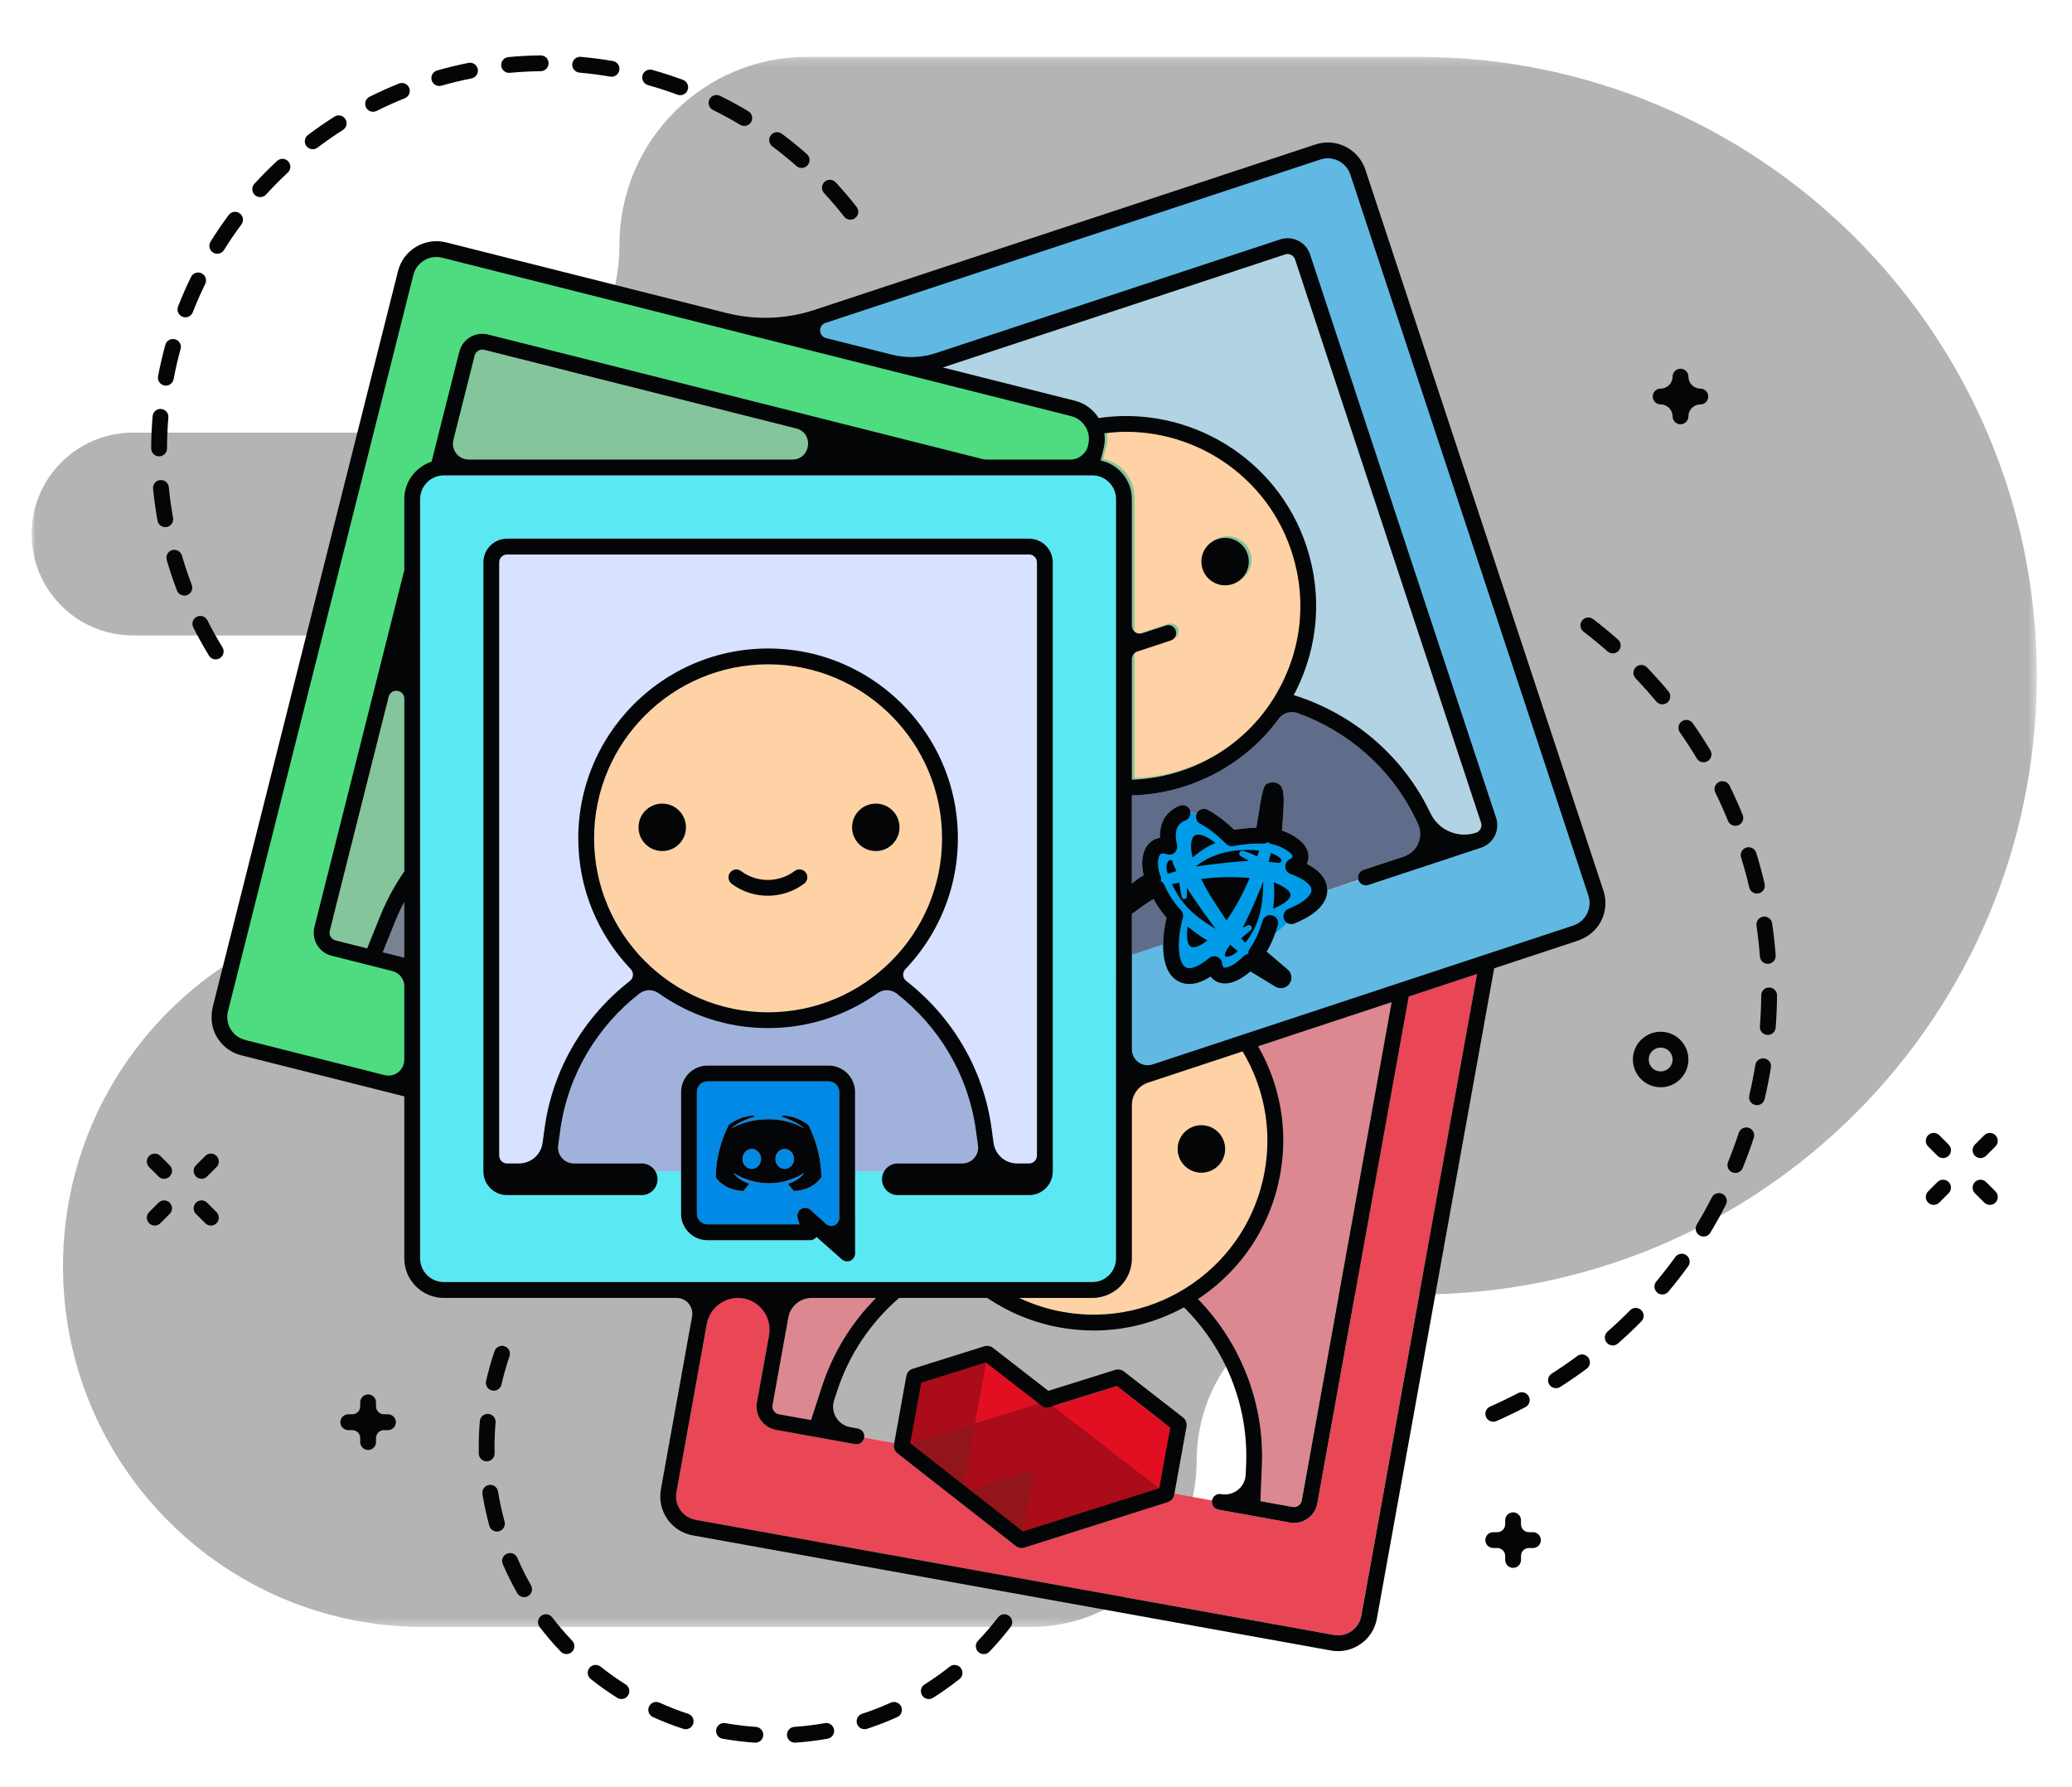<svg xmlns="http://www.w3.org/2000/svg" width="262" height="226" viewBox="0 0 262 226" fill="none">
<mask id="mask0" mask-type="alpha" maskUnits="userSpaceOnUse" x="4" y="7" width="254" height="199">
<path d="M4 205.718V7.185H257.552V205.718H4Z" fill="white"/>
</mask>
<g mask="url(#mask0)">
<path fill-rule="evenodd" clip-rule="evenodd" d="M16.82 54.702H54.57C67.692 54.702 78.329 44.064 78.329 30.943C78.329 17.822 88.966 7.185 102.087 7.185H179.312C222.523 7.185 257.552 42.215 257.552 85.426V85.434C257.552 128.645 222.523 163.675 179.312 163.675H172.336C160.727 163.675 151.316 173.086 151.316 184.694V184.698C151.316 196.306 141.905 205.718 130.296 205.718H53.566C28.382 205.718 7.966 185.303 7.966 160.119C7.966 134.935 28.382 114.519 53.566 114.519H54.489C63.927 114.519 71.577 106.869 71.577 97.431C71.577 87.995 63.927 80.344 54.489 80.344H16.82C9.74 80.344 4 74.604 4 67.524V67.521C4 60.441 9.74 54.702 16.82 54.702Z" fill="#040506" fill-opacity="0.3"/>
</g>
<path d="M115 44.5L168.5 27.5L193 110.5L141.5 125.5L115 44.5Z" fill="#B2D3E3"/>
<rect x="58" y="65" width="78" height="89" fill="#D8E1FF"/>
<path d="M53.5 31L137.5 52.5L139 56L136.5 59H124L61 43L40 118L41 120L50.5 122.5L52 128.5V136.5H50L30.5 132.5L28 130L50.5 39.5L53.5 31Z" fill="#4FDC81"/>
<path d="M100 42L168 18.5L171.5 21.5L173.5 27.5L202 116L144 136L142 134V121L168 112.5L187.5 106.5L188.5 104.5L163.5 30.5L116.5 46.5L100 42Z" fill="#61B9E3"/>
<path fill-rule="evenodd" clip-rule="evenodd" d="M148.476 189.004C148.467 189.057 148.453 189.108 148.435 189.159C148.418 189.209 148.399 189.262 148.382 189.297C148.352 189.364 148.291 189.462 148.246 189.521C148.226 189.547 148.205 189.571 148.182 189.596C148.154 189.625 148.125 189.653 148.095 189.68C148.066 189.705 148.029 189.734 147.992 189.762V189.763C147.974 189.776 147.953 189.79 147.93 189.804C147.922 189.809 147.914 189.814 147.907 189.817C147.88 189.833 147.852 189.848 147.828 189.859C147.827 189.86 147.826 189.86 147.825 189.861C147.773 189.889 147.718 189.911 147.662 189.929L129.548 195.676C129.508 195.689 129.456 195.7 129.407 195.71C129.378 195.715 129.349 195.72 129.319 195.724C129.307 195.725 129.295 195.727 129.282 195.727C129.255 195.73 129.228 195.731 129.202 195.731V195.73C129.115 195.743 129.038 195.724 128.974 195.712C128.859 195.691 128.749 195.654 128.647 195.602C128.62 195.588 128.584 195.567 128.559 195.552C128.538 195.538 128.488 195.506 128.467 195.49L113.487 183.764C113.455 183.739 113.425 183.713 113.396 183.685C113.373 183.661 113.351 183.639 113.331 183.616C113.31 183.592 113.269 183.542 113.25 183.516C113.218 183.471 113.18 183.406 113.156 183.356C113.145 183.337 113.134 183.314 113.123 183.288C113.107 183.252 113.093 183.214 113.081 183.176C113.063 183.117 113.043 183.019 113.036 182.957C113.027 182.878 113.029 182.75 113.039 182.671L113.075 182.471L109.272 181.785C109.175 182.328 108.659 182.692 108.111 182.592L98.135 180.792C96.507 180.498 95.421 178.935 95.715 177.307L98.096 164.108H89.966L85.534 188.681C85.24 190.308 86.326 191.871 87.954 192.165L168.652 206.72C169.439 206.866 170.237 206.69 170.895 206.233C171.553 205.775 171.994 205.089 172.136 204.3L186.774 123.146L178.13 126L166.571 190.088C166.309 191.536 165.043 192.555 163.621 192.555C163.444 192.555 163.266 192.539 163.086 192.507L154.064 190.88C153.52 190.781 153.16 190.262 153.257 189.718L148.502 188.86L148.476 189.004Z" fill="#E94656"/>
<path fill-rule="evenodd" clip-rule="evenodd" d="M98.49 178.824L102.552 179.556L103.948 175.274C105.356 170.954 107.738 167.174 110.778 164.108H100.128L97.683 177.663C97.585 178.205 97.948 178.726 98.49 178.824ZM159.082 132.29C161.899 137.186 162.896 142.859 161.882 148.483C160.744 154.792 157.218 160.28 151.952 163.936C151.796 164.045 151.634 164.137 151.476 164.241C156.79 169.712 159.905 177.251 159.568 185.305L159.379 189.806L163.442 190.538C163.984 190.638 164.506 190.274 164.604 189.732L175.97 126.714L159.082 132.29Z" fill="#DC8890"/>
<path d="M166 111C168.5 115 147.5 127.5 155.5 121.5C147.5 128.885 149.5 117.5 146 111C146 105.201 146.5 99 157 105.5C162.5 109 160.5 101 166 111Z" fill="#009CE8"/>
<path fill-rule="evenodd" clip-rule="evenodd" d="M115.603 174.051L115.634 174.073L115.602 174.049L115.603 174.051Z" fill="#040506"/>
<path fill-rule="evenodd" clip-rule="evenodd" d="M148.961 144.742C149.255 143.111 150.815 142.028 152.446 142.322C154.077 142.616 155.16 144.177 154.866 145.807C154.572 147.437 153.012 148.521 151.381 148.226C149.751 147.933 148.667 146.373 148.961 144.742ZM143.122 159.108C143.122 161.865 140.878 164.108 138.122 164.108H128.856C130.567 164.918 132.408 165.522 134.358 165.874C140.143 166.92 145.984 165.644 150.811 162.295C155.638 158.943 158.871 153.912 159.914 148.129C160.895 142.685 159.77 137.345 157.128 132.936L143.122 137.56V159.108Z" fill="#FED2A4"/>
<path d="M124.5 172L132.5 177.5L148 180L147 188.5L129 194L115 182.5L116.5 174L124.5 172Z" fill="#AA0C19"/>
<path fill-rule="evenodd" clip-rule="evenodd" d="M131.355 177.458L124.682 172.275L123.294 179.97L131.355 177.458Z" fill="#E20F23"/>
<path fill-rule="evenodd" clip-rule="evenodd" d="M123.225 180.064L123.208 180.051L115.183 182.552L121.837 187.76L123.225 180.064Z" fill="#93151C"/>
<path fill-rule="evenodd" clip-rule="evenodd" d="M139.799 182.947L146.557 188.181L146.595 188.17L147.977 180.506L141.215 175.244L133.124 177.777L139.799 182.947Z" fill="#E20F23"/>
<path fill-rule="evenodd" clip-rule="evenodd" d="M130.776 185.878L122.614 188.368L129.35 193.641L129.378 193.632L130.776 185.878Z" fill="#93151C"/>
<path fill-rule="evenodd" clip-rule="evenodd" d="M143.17 120.696L147.071 119.408L143.17 120.696Z" fill="#040506"/>
<path fill-rule="evenodd" clip-rule="evenodd" d="M147.071 119.408C147.082 118.277 147.248 117.103 147.504 116.046C146.833 115.264 146.297 114.488 145.863 113.67C144.894 114.224 143.813 115.053 143.435 115.347C143.339 115.423 143.23 115.468 143.121 115.513V120.609C143.135 120.64 143.159 120.663 143.17 120.696L147.071 119.408ZM143.122 111.717C143.548 111.349 144.041 110.981 144.61 110.656C144.377 109.683 144.314 108.491 144.723 107.509C145.027 106.781 145.569 106.257 146.25 106.032C146.394 105.985 146.541 105.95 146.693 105.93C146.607 104.115 147.296 102.836 148.779 102.042C148.926 101.965 149.075 101.901 149.229 101.85C149.755 101.673 150.32 101.958 150.495 102.482C150.521 102.562 150.518 102.643 150.524 102.724C150.774 102.749 151.036 102.802 151.313 102.891C151.324 102.864 151.322 102.836 151.336 102.81C151.589 102.319 152.192 102.123 152.683 102.379C153.728 102.917 154.871 103.772 156.083 104.922C157.091 104.757 157.998 104.67 158.862 104.657C159.717 99.238 159.753 99.225 160.521 98.974C160.689 98.919 160.95 98.884 161.121 98.918C162.437 99.194 162.518 100.049 162.101 105.01C163.56 105.509 165.292 106.571 165.452 108.081C165.482 108.365 165.467 108.781 165.253 109.221C166.954 110.106 167.819 111.218 167.832 112.539C167.832 112.543 167.831 112.548 167.831 112.552L171.761 111.255C171.588 110.731 171.872 110.165 172.397 109.992L180.804 107.216L178.942 103.416C175.572 96.537 169.495 91.699 162.54 89.659C159.58 94.238 155.19 97.654 149.939 99.387C147.68 100.134 145.388 100.507 143.122 100.572V111.717Z" fill="#5F6C8A"/>
<path fill-rule="evenodd" clip-rule="evenodd" d="M153.971 68.159C155.545 67.639 157.241 68.495 157.761 70.067C158.28 71.641 157.426 73.338 155.852 73.856C154.279 74.376 152.583 73.522 152.063 71.948C151.544 70.376 152.398 68.68 153.971 68.159ZM143.121 63.108V80.501L147.411 79.085C147.936 78.907 148.501 79.198 148.674 79.722C148.847 80.246 148.562 80.811 148.038 80.984L143.121 82.606V98.582C145.179 98.516 147.26 98.165 149.312 97.489C154.892 95.645 159.42 91.74 162.063 86.493C164.706 81.243 165.147 75.279 163.304 69.7C160.254 60.462 151.633 54.596 142.396 54.596C141.484 54.596 140.565 54.67 139.645 54.786C139.74 55.429 139.708 56.09 139.545 56.739L139.171 58.222C141.425 58.708 143.121 60.712 143.121 63.108ZM42.425 118.906L46.428 119.914L48.113 115.735C48.918 113.74 49.933 111.882 51.122 110.173V80.272L41.699 117.692C41.565 118.227 41.89 118.771 42.425 118.906ZM61.227 44.237C60.967 44.172 60.699 44.212 60.47 44.348C60.241 44.485 60.079 44.704 60.013 44.963L56.703 58.108H116.313L61.227 44.237ZM48.385 120.407L51.121 121.095V114.011C50.699 114.808 50.31 115.632 49.967 116.483L48.385 120.407Z" fill="#84C59B"/>
<path fill-rule="evenodd" clip-rule="evenodd" d="M158.093 69.861C157.573 68.288 155.877 67.433 154.303 67.953C152.73 68.473 151.876 70.169 152.395 71.742C152.915 73.316 154.611 74.17 156.184 73.65C157.758 73.131 158.612 71.434 158.093 69.861ZM143.453 80.295V62.901C143.453 60.505 141.757 58.501 139.503 58.016L139.877 56.532C140.04 55.884 140.072 55.223 139.977 54.58C140.897 54.464 141.816 54.39 142.728 54.39C151.965 54.39 160.586 60.256 163.636 69.493C165.479 75.073 165.038 81.037 162.395 86.286C159.752 91.534 155.224 95.439 149.644 97.282C147.592 97.959 145.511 98.31 143.453 98.376V82.4L148.37 80.777C148.894 80.604 149.179 80.039 149.006 79.515C148.833 78.991 148.268 78.701 147.743 78.879L143.453 80.295Z" fill="#FED2A4"/>
<path fill-rule="evenodd" clip-rule="evenodd" d="M61.121 71.108C61.121 69.454 62.468 68.108 64.121 68.108H130.121C131.775 68.108 133.121 69.454 133.121 71.108V146.108C133.121 147.762 131.775 149.108 130.121 149.108H113.953C113.4 149.108 112.953 148.661 112.953 148.108H108.121V158.488C108.121 158.88 107.892 159.236 107.535 159.398C107.402 159.459 107.261 159.488 107.121 159.488C106.884 159.488 106.649 159.404 106.464 159.242L103.24 156.39C103.235 156.398 103.229 156.406 103.224 156.414C103.035 156.665 102.739 156.812 102.424 156.812H89.46C87.62 156.812 86.121 155.31 86.121 153.463V148.108H81.26C81.26 148.661 80.811 149.108 80.26 149.108H64.121C62.468 149.108 61.121 147.762 61.121 146.108V71.108ZM56.121 162.108H138.121C139.775 162.108 141.121 160.762 141.121 159.108V63.108C141.121 61.454 139.775 60.108 138.121 60.108H56.121C54.468 60.108 53.121 61.454 53.121 63.108V159.108C53.121 160.762 54.468 162.108 56.121 162.108Z" fill="#5ae8f3"/>
<path d="M51 113H52.5L51.5 122.5L47.5 120.5L51 113Z" fill="#7B8294"/>
<path fill-rule="evenodd" clip-rule="evenodd" d="M113.953 147.108H123.974L123.398 142.917C122.354 135.325 118.098 128.824 112.129 124.706C108.016 128.012 102.797 129.997 97.121 129.997C91.446 129.997 86.228 128.012 82.115 124.707C76.145 128.824 71.888 135.326 70.844 142.917L70.268 147.108H80.26C80.812 147.108 81.26 147.555 81.26 148.108H86.121V138.078C86.121 136.231 87.62 134.729 89.46 134.729H104.782C106.623 134.729 108.121 136.231 108.121 138.078V148.108H112.953C112.953 147.555 113.401 147.108 113.953 147.108Z" fill="#A0B2DC"/>
<path fill-rule="evenodd" clip-rule="evenodd" d="M83.74 101.608C85.397 101.608 86.74 102.951 86.74 104.608C86.74 106.265 85.397 107.608 83.74 107.608C82.083 107.608 80.74 106.265 80.74 104.608C80.74 102.951 82.083 101.608 83.74 101.608ZM92.306 110.345C92.636 109.903 93.239 109.796 93.683 110.122L93.726 110.154C95.721 111.64 98.501 111.629 100.484 110.128C100.924 109.794 101.552 109.881 101.885 110.322C102.218 110.763 102.131 111.39 101.69 111.723C100.338 112.746 98.712 113.257 97.087 113.257C95.482 113.257 93.877 112.759 92.534 111.76C92.091 111.43 91.977 110.789 92.306 110.345ZM113.742 104.608C113.742 106.265 112.399 107.608 110.742 107.608C109.085 107.608 107.742 106.265 107.742 104.608C107.742 102.951 109.085 101.608 110.742 101.608C112.399 101.608 113.742 102.951 113.742 104.608ZM119.122 105.997C119.122 93.866 109.253 83.997 97.122 83.997C84.991 83.997 75.122 93.866 75.122 105.997C75.122 118.128 84.991 127.997 97.122 127.997C109.253 127.997 119.122 118.128 119.122 105.997Z" fill="#FED2A4"/>
<path fill-rule="evenodd" clip-rule="evenodd" d="M99.223 147.796C99.87 147.796 100.393 147.232 100.393 146.536C100.393 145.841 99.87 145.276 99.223 145.276C98.577 145.276 98.054 145.841 98.054 146.536C98.054 147.232 98.577 147.796 99.223 147.796ZM95.058 147.796C95.704 147.796 96.227 147.232 96.227 146.536C96.227 145.841 95.704 145.276 95.058 145.276C94.411 145.276 93.888 145.841 93.888 146.536C93.888 147.232 94.411 147.796 95.058 147.796Z" fill="#008AE6"/>
<path fill-rule="evenodd" clip-rule="evenodd" d="M94.759 149.653C94.414 150.088 93.996 150.593 93.996 150.593C91.471 150.516 90.507 148.858 90.507 148.858C90.507 145.196 92.151 142.226 92.151 142.226C93.798 140.993 95.358 141.032 95.358 141.032L95.475 141.166C93.413 141.756 92.475 142.662 92.475 142.662C92.475 142.662 92.72 142.52 93.154 142.337C94.381 141.799 95.347 141.655 95.748 141.617C95.812 141.607 95.875 141.597 95.94 141.59C96.642 141.501 97.423 141.476 98.251 141.569C99.337 141.691 100.507 142.014 101.695 142.662C101.695 142.662 100.797 141.804 98.847 141.215L99.007 141.032C99.007 141.032 100.568 140.993 102.213 142.226C102.213 142.226 103.859 145.196 103.859 148.858C103.859 148.858 102.894 150.516 100.369 150.593C100.369 150.593 99.962 150.101 99.62 149.671C101.121 149.252 101.687 148.316 101.687 148.316C101.215 148.624 100.769 148.839 100.368 148.991C99.799 149.226 99.243 149.385 98.707 149.484C97.613 149.686 96.607 149.637 95.745 149.478C95.095 149.357 94.529 149.174 94.067 148.988C93.805 148.888 93.524 148.759 93.228 148.596C93.19 148.576 93.155 148.556 93.122 148.538C93.104 148.529 93.088 148.519 93.072 148.509C92.867 148.393 92.756 148.316 92.756 148.316C92.756 148.316 93.305 149.224 94.759 149.653ZM106.122 138.078C106.122 137.335 105.521 136.729 104.782 136.729H89.461C88.722 136.729 88.122 137.335 88.122 138.078V153.464C88.122 154.207 88.722 154.812 89.461 154.812H101.095L100.858 153.988C100.733 153.556 100.912 153.095 101.294 152.859C101.456 152.759 101.637 152.711 101.818 152.711C102.064 152.711 102.308 152.801 102.498 152.977L106.122 156.289V138.078Z" fill="#008AE6"/>
<path fill-rule="evenodd" clip-rule="evenodd" d="M26.944 31.934C27.109 32.037 27.291 32.085 27.472 32.085C27.806 32.085 28.132 31.918 28.321 31.614C29.008 30.511 29.75 29.421 30.527 28.375C30.856 27.932 30.763 27.306 30.319 26.977C29.876 26.648 29.249 26.741 28.92 27.184C28.112 28.273 27.34 29.408 26.624 30.557C26.332 31.026 26.475 31.642 26.944 31.934ZM23.082 40.052C23.202 40.099 23.325 40.12 23.445 40.12C23.845 40.12 24.223 39.879 24.377 39.484C24.85 38.273 25.379 37.066 25.951 35.895C26.193 35.399 25.987 34.8 25.491 34.558C24.993 34.313 24.395 34.521 24.154 35.018C23.558 36.238 23.007 37.495 22.514 38.757C22.313 39.271 22.568 39.851 23.082 40.052ZM39.544 18.869C39.754 18.869 39.966 18.804 40.146 18.667C41.186 17.881 42.268 17.129 43.363 16.433C43.829 16.138 43.967 15.519 43.671 15.054C43.375 14.589 42.757 14.447 42.291 14.746C41.15 15.47 40.023 16.253 38.94 17.071C38.5 17.404 38.412 18.032 38.745 18.473C38.942 18.732 39.241 18.869 39.544 18.869ZM32.901 24.922C33.172 24.922 33.443 24.813 33.64 24.597C34.516 23.637 35.444 22.701 36.397 21.815C36.801 21.438 36.824 20.805 36.448 20.401C36.071 19.997 35.438 19.975 35.035 20.35C34.042 21.274 33.076 22.248 32.163 23.247C31.791 23.655 31.819 24.287 32.227 24.66C32.419 24.835 32.66 24.922 32.901 24.922ZM27.278 83.372C27.456 83.372 27.636 83.324 27.799 83.225C28.27 82.936 28.418 82.321 28.13 81.851C27.452 80.742 26.811 79.591 26.223 78.429C25.974 77.935 25.373 77.736 24.88 77.987C24.387 78.236 24.189 78.838 24.438 79.331C25.05 80.541 25.718 81.74 26.424 82.893C26.612 83.202 26.941 83.372 27.278 83.372ZM47.176 14.131C47.326 14.131 47.479 14.097 47.622 14.026C48.783 13.445 49.985 12.905 51.191 12.42C51.704 12.214 51.952 11.632 51.746 11.119C51.54 10.608 50.958 10.36 50.446 10.565C49.189 11.069 47.938 11.632 46.728 12.236C46.234 12.484 46.033 13.084 46.28 13.578C46.456 13.929 46.809 14.131 47.176 14.131ZM20.783 48.739C20.845 48.752 20.908 48.758 20.97 48.758C21.441 48.758 21.861 48.423 21.951 47.943C22.193 46.666 22.49 45.383 22.835 44.129C22.982 43.596 22.669 43.045 22.137 42.898C21.606 42.754 21.054 43.065 20.908 43.596C20.548 44.904 20.238 46.24 19.986 47.572C19.884 48.114 20.24 48.636 20.783 48.739ZM23.002 70.24C22.848 69.71 22.295 69.401 21.763 69.558C21.232 69.712 20.927 70.266 21.081 70.796C21.46 72.102 21.896 73.403 22.377 74.665C22.529 75.064 22.909 75.308 23.312 75.308C23.43 75.308 23.551 75.288 23.668 75.243C24.184 75.046 24.443 74.469 24.246 73.953C23.784 72.742 23.365 71.492 23.002 70.24ZM20.114 57.7H20.117C20.668 57.7 21.115 57.255 21.117 56.703C21.122 55.397 21.18 54.081 21.29 52.791C21.336 52.24 20.928 51.758 20.378 51.711C19.826 51.651 19.343 52.071 19.297 52.621C19.183 53.965 19.122 55.336 19.117 56.696C19.115 57.248 19.561 57.697 20.114 57.7ZM20.253 60.697C19.703 60.752 19.301 61.24 19.355 61.789C19.487 63.139 19.676 64.499 19.917 65.829C20.004 66.312 20.425 66.651 20.899 66.651C20.959 66.651 21.019 66.647 21.079 66.635C21.622 66.537 21.983 66.016 21.884 65.474C21.653 64.197 21.472 62.892 21.345 61.596C21.292 61.045 20.812 60.653 20.253 60.697ZM100.703 20.985C100.893 21.153 101.129 21.235 101.365 21.235C101.641 21.235 101.917 21.121 102.115 20.897C102.48 20.483 102.441 19.851 102.027 19.485C101.012 18.589 99.947 17.722 98.862 16.911C98.419 16.579 97.793 16.671 97.462 17.113C97.132 17.554 97.222 18.181 97.664 18.512C98.706 19.292 99.728 20.124 100.703 20.985ZM55.545 10.872C55.636 10.872 55.729 10.859 55.82 10.834C57.065 10.477 58.345 10.168 59.626 9.913C60.168 9.806 60.519 9.279 60.412 8.737C60.304 8.196 59.78 7.842 59.235 7.952C57.901 8.218 56.567 8.54 55.271 8.91C54.74 9.062 54.432 9.616 54.584 10.146C54.71 10.586 55.11 10.872 55.545 10.872ZM73.272 9.183C74.575 9.298 75.883 9.467 77.159 9.687C77.216 9.697 77.273 9.702 77.33 9.702C77.808 9.702 78.23 9.358 78.314 8.871C78.408 8.327 78.043 7.81 77.498 7.716C76.168 7.488 74.805 7.311 73.448 7.191C72.899 7.135 72.412 7.549 72.364 8.099C72.315 8.649 72.722 9.134 73.272 9.183ZM64.374 9.213C64.404 9.213 64.436 9.212 64.469 9.208C65.755 9.087 67.072 9.017 68.379 9C68.931 8.993 69.374 8.539 69.367 7.987C69.359 7.436 68.947 7.017 68.353 7C66.992 7.018 65.621 7.091 64.281 7.218C63.73 7.27 63.328 7.757 63.379 8.307C63.428 8.824 63.864 9.213 64.374 9.213ZM90.16 13.909C91.327 14.483 92.485 15.114 93.599 15.783C93.76 15.88 93.937 15.925 94.113 15.925C94.452 15.925 94.784 15.752 94.971 15.44C95.255 14.966 95.102 14.351 94.628 14.068C93.467 13.37 92.261 12.713 91.044 12.114C90.547 11.871 89.949 12.075 89.705 12.569C89.461 13.065 89.664 13.665 90.16 13.909ZM106.74 27.392C106.937 27.644 107.231 27.776 107.528 27.776C107.744 27.776 107.961 27.706 108.144 27.563C108.579 27.223 108.656 26.594 108.315 26.16C107.481 25.094 106.592 24.048 105.672 23.052C105.298 22.648 104.665 22.621 104.259 22.996C103.853 23.371 103.828 24.003 104.203 24.41C105.086 25.366 105.94 26.37 106.74 27.392ZM81.937 10.762C83.187 11.113 84.441 11.52 85.664 11.973C85.779 12.016 85.896 12.035 86.012 12.035C86.418 12.035 86.8 11.786 86.949 11.383C87.141 10.866 86.877 10.29 86.359 10.098C85.085 9.625 83.779 9.2 82.476 8.836C81.943 8.686 81.392 8.997 81.244 9.53C81.095 10.062 81.405 10.614 81.937 10.762ZM152.446 142.322C150.816 142.028 149.256 143.111 148.961 144.742C148.667 146.373 149.751 147.933 151.381 148.226C153.012 148.521 154.572 147.437 154.866 145.807C155.16 144.176 154.077 142.616 152.446 142.322ZM146.595 188.169L146.557 188.181L129.377 193.632L129.349 193.641L122.614 188.368L121.837 187.76L115.183 182.552L115.102 182.488L116.485 174.824L124.66 172.258L124.682 172.275L131.355 177.458L131.743 177.759C132.002 177.959 132.342 178.022 132.655 177.923L133.123 177.776L141.214 175.243L147.977 180.505L146.595 188.169ZM115.634 174.073L115.603 174.051L115.601 174.049L115.634 174.073ZM149.96 179.713C149.955 179.7 149.949 179.688 149.944 179.677C149.926 179.637 149.887 179.566 149.865 179.529C149.847 179.502 149.822 179.465 149.802 179.44C149.75 179.372 149.657 179.277 149.59 179.226L142.11 173.406C142.07 173.375 142.027 173.347 141.983 173.322L141.978 173.319C141.922 173.285 141.855 173.253 141.793 173.231C141.736 173.209 141.627 173.181 141.567 173.171C141.477 173.156 141.343 173.151 141.253 173.161V173.162C141.229 173.164 141.205 173.167 141.183 173.171C141.17 173.173 141.155 173.176 141.139 173.179C141.099 173.187 141.058 173.196 141.019 173.209L132.556 175.858L125.553 170.419C125.525 170.398 125.46 170.357 125.429 170.338C125.398 170.318 125.364 170.3 125.329 170.283C125.251 170.246 125.17 170.218 125.086 170.199C125.055 170.191 125.024 170.186 124.993 170.181C124.889 170.165 124.738 170.165 124.63 170.186C124.608 170.189 124.588 170.192 124.573 170.195C124.539 170.202 124.506 170.21 124.473 170.221L124.463 170.224L115.403 173.068C115.309 173.099 115.22 173.143 115.18 173.169C115.154 173.184 115.118 173.207 115.093 173.225C115.037 173.264 114.958 173.331 114.912 173.381C114.908 173.385 114.904 173.39 114.9 173.394C114.883 173.412 114.866 173.43 114.851 173.449C114.804 173.506 114.742 173.603 114.709 173.669C114.686 173.716 114.666 173.765 114.65 173.815C114.648 173.823 114.645 173.83 114.642 173.838C114.626 173.888 114.613 173.939 114.603 173.989L113.075 182.471L113.039 182.671C113.03 182.75 113.027 182.878 113.036 182.957C113.043 183.019 113.064 183.117 113.082 183.176C113.094 183.214 113.107 183.252 113.124 183.288C113.135 183.314 113.145 183.337 113.156 183.356C113.18 183.406 113.218 183.471 113.25 183.516C113.269 183.542 113.311 183.592 113.332 183.616C113.351 183.639 113.373 183.661 113.397 183.685C113.425 183.713 113.455 183.739 113.487 183.764L128.468 195.49C128.488 195.506 128.538 195.538 128.559 195.552C128.585 195.567 128.62 195.588 128.647 195.602C128.749 195.654 128.859 195.691 128.974 195.712C129.038 195.724 129.116 195.743 129.202 195.73V195.731C129.228 195.731 129.255 195.73 129.283 195.727C129.295 195.727 129.307 195.725 129.319 195.724C129.349 195.72 129.379 195.715 129.408 195.71C129.457 195.7 129.509 195.689 129.549 195.676L147.662 189.929C147.719 189.911 147.773 189.889 147.825 189.861C147.826 189.86 147.827 189.86 147.828 189.859C147.853 189.848 147.881 189.833 147.907 189.817C147.915 189.814 147.923 189.809 147.93 189.804C147.953 189.79 147.974 189.776 147.992 189.763V189.762C148.03 189.734 148.067 189.705 148.095 189.68C148.125 189.653 148.155 189.625 148.182 189.596C148.205 189.571 148.226 189.547 148.246 189.521C148.291 189.462 148.351 189.364 148.383 189.297C148.399 189.262 148.419 189.209 148.435 189.159C148.453 189.108 148.467 189.057 148.476 189.004L148.502 188.86L150.032 180.38C150.037 180.352 150.041 180.323 150.043 180.295C150.052 180.219 150.053 180.145 150.047 180.078C150.042 180.003 150.02 179.888 149.997 179.815C149.987 179.78 149.974 179.746 149.96 179.713Z" fill="#040506"/>
<path fill-rule="evenodd" clip-rule="evenodd" d="M200.679 115.524C200.319 116.24 199.701 116.772 198.94 117.024L145.749 134.587C144.455 135.015 143.122 134.051 143.122 132.688V115.513C143.23 115.467 143.339 115.422 143.436 115.347C143.813 115.052 144.895 114.224 145.864 113.67C146.297 114.488 146.834 115.264 147.505 116.045C147.248 117.103 147.083 118.277 147.072 119.408C147.054 121.09 147.389 122.673 148.354 123.604C148.837 124.071 149.901 124.771 151.605 124.208C152.069 124.054 152.563 123.81 153.08 123.479C153.202 123.639 153.343 123.78 153.503 123.902C153.867 124.179 154.658 124.584 155.884 124.178C156.693 123.912 157.483 123.363 158.116 122.828L161.265 124.751C161.48 124.881 161.721 124.944 161.958 124.944C162.376 124.944 162.787 124.751 163.044 124.394C163.454 123.832 163.36 123.038 162.829 122.587L160.171 120.326C160.857 119.17 161.251 118.054 161.572 117.005C161.734 116.477 161.437 115.918 160.908 115.756C160.384 115.594 159.822 115.891 159.66 116.42C159.317 117.541 158.883 118.744 158.037 119.943C157.898 120.14 157.84 120.372 157.858 120.597C157.657 120.627 157.465 120.716 157.31 120.864C156.562 121.58 155.814 122.095 155.257 122.28C154.957 122.379 154.777 122.358 154.713 122.309C154.628 122.245 154.559 122.052 154.53 121.795C154.488 121.43 154.251 121.119 153.912 120.981C153.573 120.844 153.185 120.901 152.902 121.134C152.171 121.733 151.524 122.128 150.978 122.309C150.168 122.574 149.848 122.267 149.743 122.166C148.902 121.354 148.826 118.735 149.564 116.07C149.66 115.723 149.572 115.354 149.329 115.088C148.367 114.037 147.727 113.066 147.258 111.943C147.161 111.712 146.988 111.537 146.78 111.433C146.836 111.23 146.828 111.007 146.744 110.796C146.397 109.929 146.323 108.87 146.569 108.28C146.648 108.09 146.752 107.973 146.879 107.931C147.027 107.88 147.247 107.906 147.516 108.003C147.857 108.124 148.238 108.054 148.512 107.815C148.784 107.576 148.907 107.208 148.831 106.853C148.376 104.726 149.053 104.165 149.717 103.809C149.762 103.786 149.811 103.764 149.862 103.747C150.305 103.599 150.557 103.17 150.524 102.724C150.518 102.643 150.521 102.562 150.494 102.482C150.32 101.959 149.755 101.673 149.229 101.85C149.075 101.901 148.926 101.965 148.779 102.043C147.296 102.836 146.607 104.116 146.693 105.93C146.541 105.951 146.394 105.985 146.25 106.033C145.569 106.257 145.027 106.782 144.723 107.509C144.314 108.492 144.377 109.683 144.61 110.657C144.041 110.981 143.548 111.349 143.122 111.717V100.573C145.387 100.507 147.679 100.134 149.939 99.387C154.736 97.803 158.813 94.818 161.739 90.823C162.264 90.107 163.205 89.849 164.041 90.148C170.364 92.414 175.817 97.038 178.942 103.417L179.29 104.128C180.091 105.761 179.264 107.725 177.537 108.295L172.397 109.993C171.872 110.166 171.588 110.731 171.761 111.255C171.934 111.78 172.496 112.068 173.024 111.891L187.268 107.188C188.838 106.67 189.694 104.969 189.176 103.399L165.659 32.181C165.408 31.42 164.876 30.802 164.16 30.442C163.444 30.082 162.632 30.021 161.87 30.273L118.356 44.641C116.554 45.237 114.619 45.306 112.779 44.843L104.455 42.748C103.485 42.503 103.436 41.141 104.386 40.828L166.958 20.167C167.269 20.064 167.585 20.015 167.896 20.015C169.156 20.015 170.332 20.816 170.747 22.076L200.848 113.234C201.099 113.995 201.039 114.808 200.679 115.524ZM172.137 204.3C171.995 205.089 171.554 205.776 170.896 206.233C170.238 206.69 169.44 206.867 168.653 206.72L87.954 192.166C86.326 191.872 85.241 190.308 85.534 188.681L89.373 167.398C89.717 165.494 91.374 164.108 93.309 164.108C95.803 164.108 97.688 166.364 97.246 168.818L95.715 177.307C95.421 178.938 96.504 180.499 98.135 180.793L108.112 182.592C108.659 182.692 109.176 182.329 109.273 181.786C109.371 181.242 109.011 180.722 108.467 180.624L107.507 180.451C105.938 180.168 104.979 178.563 105.474 177.047L105.85 175.893C107.382 171.191 110.149 167.172 113.694 164.108H124.838C127.567 165.952 130.664 167.24 134.003 167.842C135.442 168.101 136.883 168.23 138.314 168.23C142.297 168.23 146.192 167.221 149.713 165.3C154.855 170.412 157.89 177.566 157.57 185.221L157.519 186.434C157.452 188.028 155.994 189.196 154.425 188.913L154.419 188.912C153.875 188.815 153.356 189.175 153.258 189.718C153.16 190.262 153.521 190.782 154.065 190.88L163.087 192.507C163.266 192.54 163.445 192.555 163.621 192.555C165.044 192.555 166.31 191.537 166.572 190.088L178.131 126.001L186.775 123.146L172.137 204.3ZM110.778 164.108C107.738 167.173 105.356 170.954 103.949 175.274L102.553 179.556L98.49 178.824C97.949 178.726 97.585 178.203 97.683 177.662L99.683 166.576C99.94 165.147 101.183 164.108 102.635 164.108H110.778ZM56.122 162.108C54.468 162.108 53.122 160.762 53.122 159.108V63.108C53.122 61.454 54.468 60.108 56.122 60.108H138.122C139.776 60.108 141.122 61.454 141.122 63.108V159.108C141.122 160.762 139.776 162.108 138.122 162.108H56.122ZM100.18 58.108H59.269C57.967 58.108 57.012 56.882 57.33 55.62L60.013 44.962C60.079 44.704 60.241 44.485 60.47 44.348C60.699 44.211 60.967 44.171 61.227 44.237L100.669 54.169C102.954 54.744 102.537 58.108 100.18 58.108ZM163.85 87.392C166.733 81.667 167.214 75.161 165.204 69.073C161.495 57.843 150.24 51.185 138.919 52.858C138.231 51.765 137.174 50.986 135.918 50.67L119.215 46.463L162.498 32.171C162.751 32.087 163.022 32.108 163.26 32.228C163.499 32.348 163.677 32.554 163.76 32.808L187.276 104.026C187.449 104.548 187.162 105.118 186.64 105.29L186.637 105.291C184.392 106.032 181.946 105.003 180.906 102.88L180.738 102.538C177.191 95.296 170.854 90.156 163.572 87.884C163.66 87.717 163.764 87.562 163.85 87.392ZM159.914 148.128C158.871 153.912 155.638 158.943 150.811 162.295C145.984 165.644 140.143 166.92 134.358 165.874C132.408 165.522 130.567 164.918 128.856 164.108H138.122C140.883 164.108 143.122 161.87 143.122 159.108V139.729C143.122 138.435 143.952 137.287 145.181 136.88L157.128 132.936C159.77 137.344 160.895 142.685 159.914 148.128ZM151.476 164.242C151.634 164.137 151.796 164.045 151.952 163.937C157.218 160.281 160.744 154.793 161.882 148.484C162.896 142.86 161.899 137.186 159.082 132.291L175.97 126.714L164.604 189.733C164.506 190.275 163.984 190.638 163.442 190.539L159.379 189.806L159.568 185.305C159.905 177.252 156.79 169.712 151.476 164.242ZM148.675 79.721C148.501 79.198 147.937 78.908 147.411 79.086L144.435 80.068C143.788 80.282 143.122 79.799 143.122 79.119V63.108C143.122 60.711 141.425 58.708 139.171 58.223L139.545 56.739C139.708 56.09 139.74 55.429 139.645 54.787C140.565 54.67 141.484 54.596 142.397 54.596C152.469 54.596 161.809 61.572 163.992 72.289C164.781 76.159 164.501 80.209 163.165 83.925C160.816 90.464 155.768 95.357 149.312 97.489C147.261 98.166 145.179 98.517 143.122 98.583V83.33C143.122 82.898 143.399 82.515 143.808 82.38L148.038 80.984C148.563 80.811 148.847 80.246 148.675 79.721ZM51.122 63.108V72.083L39.76 117.204C39.355 118.81 40.33 120.441 41.937 120.845L49.61 122.777C50.499 123.002 51.122 123.8 51.122 124.716V133.998C51.122 135.3 49.897 136.254 48.634 135.937L31.115 131.525C30.497 131.37 29.913 131.064 29.494 130.585C28.823 129.816 28.587 128.814 28.828 127.856L52.27 34.762C52.674 33.158 54.308 32.181 55.911 32.586L135.429 52.609C136.385 52.849 137.156 53.53 137.515 54.486C137.74 55.082 137.734 55.741 137.578 56.358C137.32 57.386 136.394 58.108 135.333 58.108H124.791C124.6 58.108 124.41 58.085 124.226 58.038L61.716 42.297C60.76 42.057 59.757 42.292 58.988 42.963C58.508 43.382 58.201 43.966 58.046 44.584L54.573 58.378C52.576 59.035 51.122 60.895 51.122 63.108ZM51.122 110.172C49.933 111.881 48.918 113.74 48.113 115.735L46.428 119.914L42.425 118.906C41.889 118.771 41.565 118.227 41.7 117.692L49.152 88.095C49.44 86.953 51.122 87.162 51.122 88.339V110.172ZM51.122 121.095L48.386 120.407L49.968 116.483C50.311 115.631 50.7 114.808 51.122 114.011V121.095ZM202.747 112.607L172.647 21.449C171.783 18.83 168.948 17.4 166.331 18.268L103.019 39.173C99.415 40.364 95.546 40.503 91.865 39.577L56.4 30.646C53.724 29.975 51.004 31.601 50.33 34.274L26.935 127.181C26.652 128.308 26.679 129.515 27.148 130.579C27.787 132.029 29.014 133.058 30.516 133.437L51.122 138.626V159.108C51.122 161.87 53.361 164.108 56.122 164.108H85.542C86.788 164.108 87.731 165.236 87.51 166.463L83.567 188.326C83.077 191.039 84.886 193.644 87.599 194.134L168.297 208.689C168.597 208.743 168.898 208.77 169.196 208.77C170.205 208.77 171.19 208.463 172.036 207.876C173.134 207.114 173.868 205.97 174.105 204.656L188.935 122.433L199.38 118.984C200.484 118.62 201.49 117.95 202.137 116.985C203.021 115.668 203.234 114.078 202.747 112.607Z" fill="#040506"/>
<path fill-rule="evenodd" clip-rule="evenodd" d="M155.852 73.857C157.425 73.337 158.28 71.641 157.76 70.068C157.241 68.495 155.544 67.64 153.971 68.16C152.397 68.679 151.543 70.376 152.063 71.949C152.582 73.523 154.279 74.377 155.852 73.857ZM154.914 120.896C154.965 120.974 155.166 121.009 155.487 120.904C155.808 120.798 156.165 120.58 156.515 120.277L155.569 119.455C154.845 120.337 154.845 120.791 154.914 120.896ZM163.18 113.154C163.169 112.64 162.405 112.07 161.06 111.562C161.189 112.528 161.158 113.715 160.97 114.904C162.893 114.098 163.186 113.47 163.18 113.154ZM157.793 117.001C157.957 116.931 158.147 116.991 158.24 117.144C158.333 117.296 158.3 117.492 158.163 117.605C157.862 117.855 157.335 118.294 156.943 118.642C157.103 118.818 157.244 118.97 157.408 119.146L157.454 119.194C159.281 116.974 159.722 114.472 159.74 111.458C159.413 112.284 158.136 115.461 157.128 117.292C157.373 117.185 157.614 117.079 157.793 117.001ZM162.044 108.774C162.036 108.699 161.932 108.323 160.716 107.845C160.614 108.215 160.493 108.667 160.411 108.974L161.822 109.108C161.929 109.029 162.058 108.904 162.044 108.774ZM153.689 106.591C152.655 105.763 151.775 105.394 151.234 105.571C150.589 105.784 150.433 106.888 150.802 108.438C151.34 107.95 152.384 107.112 153.689 106.591ZM158.03 111.016C156.023 110.833 154.027 110.874 151.885 111.135C152.712 112.848 153.767 114.416 154.867 116.052L155.085 116.375C156.264 114.739 157.147 113.004 158.03 111.016ZM150.489 119.632C150.679 119.798 150.967 119.819 151.341 119.696C151.726 119.569 152.177 119.3 152.687 118.896C152.209 118.665 151.427 118.175 150.175 117.152C150.004 118.415 150.114 119.306 150.489 119.632ZM150.084 113.315C150.098 113.485 149.982 113.636 149.815 113.668C149.639 113.701 149.468 113.588 149.43 113.413C149.338 112.987 149.181 112.211 149.11 111.586C148.817 111.652 148.456 111.738 148.188 111.801C149.285 113.92 150.299 115.432 153.727 117.455C153.119 116.648 151.231 114.115 150.088 112.261C150.047 112.629 150.06 113.026 150.084 113.315ZM157.136 107.579C157.81 107.725 158.545 108.073 158.96 108.29C159.035 108.074 159.134 107.79 159.225 107.531C157.264 107.362 155.576 107.522 154.074 108.018C153.042 108.359 152.076 108.869 151.202 109.534C151.204 109.54 151.207 109.547 151.209 109.554L151.322 109.538C151.501 109.513 155.3 108.982 157.906 108.848C157.615 108.656 157.275 108.457 156.893 108.254C156.74 108.173 156.664 107.997 156.713 107.831C156.767 107.649 156.951 107.539 157.136 107.579ZM148.219 108.751C148.114 108.73 148.019 108.733 147.937 108.761C147.749 108.822 147.644 109.005 147.59 109.147C147.444 109.526 147.475 110.036 147.659 110.48L148.764 110.149C148.39 109.427 148.256 109.011 148.219 108.751Z" fill="#040506"/>
<path fill-rule="evenodd" clip-rule="evenodd" d="M165.253 109.221C165.467 108.782 165.482 108.366 165.451 108.081C165.292 106.572 163.56 105.509 162.1 105.01C162.518 100.049 162.437 99.194 161.121 98.918C160.949 98.884 160.689 98.919 160.521 98.974C159.753 99.225 159.716 99.238 158.862 104.658C157.998 104.67 157.09 104.757 156.083 104.922C154.87 103.772 153.728 102.917 152.682 102.379C152.192 102.123 151.588 102.319 151.336 102.81C151.322 102.836 151.323 102.865 151.313 102.891C151.117 103.367 151.302 103.918 151.767 104.157C152.738 104.658 153.843 105.515 155.051 106.706C155.283 106.936 155.614 107.036 155.934 106.978C157.382 106.711 158.534 106.617 159.669 106.669C159.915 106.686 160.146 106.603 160.328 106.46C160.462 106.594 160.636 106.691 160.834 106.732C162.083 106.985 163.416 107.852 163.462 108.291C163.474 108.404 163.245 108.571 163.045 108.679C162.701 108.867 162.498 109.24 162.527 109.63C162.556 110.022 162.811 110.361 163.18 110.495C164.858 111.112 165.825 111.864 165.832 112.559C165.837 113.123 165.074 114.039 162.915 114.916C162.403 115.124 162.157 115.707 162.365 116.219C162.523 116.608 162.897 116.843 163.292 116.843C163.417 116.843 163.545 116.82 163.668 116.77C167.117 115.368 167.837 113.705 167.831 112.552C167.831 112.548 167.832 112.543 167.832 112.539C167.819 111.218 166.953 110.106 165.253 109.221ZM49.057 178.826H48.547C47.995 178.826 47.547 178.379 47.547 177.826V177.315C47.547 176.763 47.099 176.315 46.547 176.315C45.994 176.315 45.547 176.763 45.547 177.315V177.826C45.547 178.379 45.099 178.826 44.547 178.826H44.037C43.485 178.826 43.037 179.273 43.037 179.826C43.037 180.379 43.485 180.826 44.037 180.826H44.547C45.099 180.826 45.547 181.273 45.547 181.826V182.336C45.547 182.888 45.994 183.336 46.547 183.336C47.099 183.336 47.547 182.888 47.547 182.336V181.826C47.547 181.273 47.995 180.826 48.547 180.826H49.057C49.609 180.826 50.057 180.379 50.057 179.826C50.057 179.273 49.609 178.826 49.057 178.826ZM209.986 51.135C210.82 51.135 211.496 51.811 211.496 52.645C211.496 53.198 211.944 53.645 212.496 53.645C213.049 53.645 213.496 53.198 213.496 52.645C213.496 51.811 214.172 51.135 215.006 51.135C215.558 51.135 216.006 50.688 216.006 50.135C216.006 49.582 215.558 49.135 215.006 49.135C214.172 49.135 213.496 48.459 213.496 47.625C213.496 47.073 213.049 46.625 212.496 46.625C211.944 46.625 211.496 47.073 211.496 47.625C211.496 48.459 210.82 49.135 209.986 49.135C209.434 49.135 208.986 49.582 208.986 50.135C208.986 50.688 209.434 51.135 209.986 51.135ZM193.837 193.731H193.327C192.775 193.731 192.327 193.284 192.327 192.731V192.221C192.327 191.668 191.879 191.221 191.327 191.221C190.775 191.221 190.327 191.668 190.327 192.221V192.731C190.327 193.284 189.879 193.731 189.327 193.731H188.817C188.265 193.731 187.817 194.178 187.817 194.731C187.817 195.284 188.265 195.731 188.817 195.731H189.327C189.879 195.731 190.327 196.179 190.327 196.731V197.241C190.327 197.793 190.775 198.241 191.327 198.241C191.879 198.241 192.327 197.793 192.327 197.241V196.731C192.327 196.179 192.775 195.731 193.327 195.731H193.837C194.389 195.731 194.837 195.284 194.837 194.731C194.837 194.178 194.389 193.731 193.837 193.731ZM25.96 146.155L24.777 147.339C24.386 147.729 24.386 148.362 24.777 148.753C24.972 148.948 25.228 149.046 25.484 149.046C25.74 149.046 25.996 148.948 26.191 148.753L27.374 147.569C27.765 147.178 27.765 146.546 27.374 146.155C26.983 145.764 26.35 145.764 25.96 146.155ZM20.043 152.071L18.86 153.255C18.469 153.645 18.469 154.278 18.86 154.669C19.055 154.864 19.311 154.962 19.567 154.962C19.823 154.962 20.079 154.864 20.274 154.669L21.457 153.485C21.848 153.094 21.848 152.462 21.457 152.071C21.066 151.68 20.433 151.68 20.043 152.071ZM26.191 152.071C25.8 151.68 25.168 151.68 24.777 152.071C24.386 152.462 24.386 153.094 24.777 153.485L25.96 154.669C26.155 154.864 26.411 154.962 26.667 154.962C26.923 154.962 27.179 154.864 27.374 154.669C27.765 154.278 27.765 153.645 27.374 153.255L26.191 152.071ZM20.274 146.155C19.883 145.764 19.251 145.764 18.86 146.155C18.469 146.546 18.469 147.178 18.86 147.569L20.043 148.753C20.238 148.948 20.494 149.046 20.75 149.046C21.006 149.046 21.262 148.948 21.457 148.753C21.848 148.362 21.848 147.729 21.457 147.339L20.274 146.155ZM250.43 146.43C250.686 146.43 250.942 146.332 251.137 146.137L252.321 144.953C252.711 144.563 252.711 143.93 252.321 143.539C251.93 143.149 251.297 143.149 250.907 143.539L249.723 144.723C249.332 145.114 249.332 145.746 249.723 146.137C249.918 146.332 250.174 146.43 250.43 146.43ZM244.99 149.456L243.807 150.639C243.416 151.029 243.416 151.662 243.807 152.053C244.002 152.248 244.258 152.346 244.514 152.346C244.77 152.346 245.026 152.248 245.221 152.053L246.404 150.87C246.795 150.479 246.795 149.847 246.404 149.456C246.013 149.065 245.381 149.065 244.99 149.456ZM252.321 150.639L251.137 149.456C250.747 149.066 250.113 149.066 249.723 149.456C249.333 149.847 249.333 150.481 249.723 150.87L250.907 152.053C251.102 152.248 251.358 152.346 251.614 152.346C251.87 152.346 252.126 152.248 252.321 152.053C252.712 151.662 252.712 151.029 252.321 150.639ZM245.221 143.539C244.83 143.148 244.198 143.148 243.807 143.539C243.416 143.93 243.416 144.562 243.807 144.953L244.99 146.137C245.185 146.332 245.441 146.43 245.697 146.43C245.953 146.43 246.209 146.332 246.404 146.137C246.795 145.746 246.795 145.113 246.404 144.723L245.221 143.539ZM209.986 132.453C210.819 132.453 211.496 133.131 211.496 133.963C211.496 134.795 210.819 135.473 209.986 135.473C209.153 135.473 208.476 134.795 208.476 133.963C208.476 133.131 209.153 132.453 209.986 132.453ZM209.986 137.473C211.922 137.473 213.496 135.898 213.496 133.963C213.496 132.027 211.922 130.453 209.986 130.453C208.051 130.453 206.476 132.027 206.476 133.963C206.476 135.898 208.051 137.473 209.986 137.473ZM83.74 101.608C82.083 101.608 80.74 102.951 80.74 104.608C80.74 106.265 82.083 107.608 83.74 107.608C85.397 107.608 86.74 106.265 86.74 104.608C86.74 102.951 85.397 101.608 83.74 101.608ZM110.742 101.608C109.085 101.608 107.742 102.951 107.742 104.608C107.742 106.265 109.085 107.608 110.742 107.608C112.399 107.608 113.742 106.265 113.742 104.608C113.742 102.951 112.399 101.608 110.742 101.608ZM100.484 110.127C98.501 111.628 95.721 111.64 93.726 110.153L93.683 110.121C93.239 109.795 92.635 109.902 92.306 110.345C91.977 110.788 92.091 111.43 92.534 111.76C93.877 112.759 95.482 113.257 97.087 113.257C98.712 113.257 100.338 112.745 101.69 111.723C102.13 111.39 102.218 110.763 101.885 110.321C101.551 109.881 100.923 109.793 100.484 110.127Z" fill="#040506"/>
<path fill-rule="evenodd" clip-rule="evenodd" d="M131.121 146.108C131.121 146.66 130.673 147.108 130.121 147.108H128.608C127.11 147.108 125.841 146.002 125.637 144.516L125.379 142.645C124.336 135.059 120.311 128.484 114.596 124.038C114.117 123.665 114.068 122.975 114.488 122.536C119.203 117.587 121.837 110.64 120.951 103.108C119.663 92.159 110.824 83.374 99.868 82.15C85.41 80.536 73.121 91.859 73.121 105.997C73.121 112.402 75.648 118.226 79.754 122.534C80.172 122.974 80.124 123.665 79.644 124.038C73.93 128.484 69.906 135.059 68.862 142.645L68.606 144.516C68.401 146.002 67.132 147.108 65.633 147.108H64.121C63.569 147.108 63.121 146.66 63.121 146.108V71.108C63.121 70.556 63.569 70.108 64.121 70.108H130.121C130.673 70.108 131.121 70.556 131.121 71.108V146.108ZM97.121 127.997C84.99 127.997 75.121 118.128 75.121 105.997C75.121 93.866 84.99 83.997 97.121 83.997C109.252 83.997 119.121 93.866 119.121 105.997C119.121 118.128 109.252 127.997 97.121 127.997ZM130.121 68.108H64.121C62.465 68.108 61.121 69.451 61.121 71.108V148.11C61.121 149.766 62.465 151.11 64.121 151.11H81.142C82.248 151.11 83.142 150.214 83.142 149.11V149.108C83.142 148.004 82.248 147.108 81.142 147.108H72.561C71.35 147.108 70.415 146.038 70.581 144.836L70.844 142.917C71.812 135.87 75.552 129.761 80.858 125.628C81.553 125.086 82.523 125.048 83.243 125.559C87.163 128.35 91.954 129.997 97.121 129.997C102.29 129.997 107.079 128.35 111 125.559C111.719 125.047 112.689 125.086 113.385 125.628C118.691 129.761 122.429 135.87 123.398 142.917L123.662 144.836C123.827 146.037 122.893 147.108 121.681 147.108H113.53C112.425 147.108 111.53 148.004 111.53 149.108V149.11C111.53 150.214 112.425 151.11 113.53 151.11H130.121C131.778 151.11 133.121 149.766 133.121 148.11V71.108C133.121 69.451 131.778 68.108 130.121 68.108Z" fill="#040506"/>
<path fill-rule="evenodd" clip-rule="evenodd" d="M99.223 147.796C98.577 147.796 98.054 147.232 98.054 146.536C98.054 145.841 98.577 145.276 99.223 145.276C99.87 145.276 100.393 145.841 100.393 146.536C100.393 147.232 99.87 147.796 99.223 147.796ZM95.057 147.796C94.411 147.796 93.887 147.232 93.887 146.536C93.887 145.841 94.411 145.276 95.057 145.276C95.703 145.276 96.227 145.841 96.227 146.536C96.227 147.232 95.703 147.796 95.057 147.796ZM99.007 141.031L98.847 141.214C100.797 141.804 101.695 142.661 101.695 142.661C100.506 142.014 99.336 141.691 98.251 141.568C97.422 141.476 96.642 141.5 95.939 141.589C95.874 141.597 95.811 141.607 95.747 141.616C95.347 141.654 94.38 141.799 93.153 142.336C92.72 142.52 92.474 142.661 92.474 142.661C92.474 142.661 93.413 141.755 95.475 141.165L95.357 141.031C95.357 141.031 93.798 140.992 92.151 142.226C92.151 142.226 90.506 145.195 90.506 148.858C90.506 148.858 91.471 150.516 93.996 150.593C93.996 150.593 94.414 150.087 94.759 149.652C93.305 149.224 92.756 148.316 92.756 148.316C92.756 148.316 92.867 148.393 93.071 148.509C93.088 148.519 93.104 148.528 93.121 148.537C93.154 148.556 93.19 148.575 93.227 148.596C93.523 148.759 93.805 148.888 94.067 148.987C94.529 149.173 95.095 149.357 95.744 149.478C96.606 149.637 97.613 149.686 98.707 149.483C99.243 149.385 99.798 149.226 100.368 148.99C100.769 148.838 101.214 148.623 101.686 148.316C101.686 148.316 101.121 149.251 99.62 149.67C99.961 150.101 100.369 150.593 100.369 150.593C102.894 150.516 103.859 148.858 103.859 148.858C103.859 145.195 102.213 142.226 102.213 142.226C100.567 140.992 99.007 141.031 99.007 141.031Z" fill="#040506"/>
<path fill-rule="evenodd" clip-rule="evenodd" d="M106.122 154.02C106.122 154.889 105.089 155.344 104.447 154.758L102.498 152.977C102.309 152.801 102.064 152.71 101.818 152.71C101.638 152.71 101.456 152.759 101.294 152.859C100.912 153.095 100.733 153.556 100.858 153.988L101.096 154.812H89.46C88.722 154.812 88.121 154.212 88.121 153.473V138.068C88.121 137.332 88.725 136.729 89.46 136.729H104.773C105.518 136.729 106.122 137.333 106.122 138.078V154.02ZM104.783 134.729H89.46C87.62 134.729 86.121 136.231 86.121 138.078V148.108V153.463C86.121 155.31 87.62 156.812 89.46 156.812H102.425C102.74 156.812 103.036 156.665 103.225 156.414C103.23 156.406 103.236 156.398 103.241 156.39L106.465 159.242C106.65 159.404 106.885 159.488 107.122 159.488C107.262 159.488 107.403 159.458 107.536 159.398C107.893 159.236 108.122 158.88 108.122 158.488V148.108V138.078C108.122 136.231 106.624 134.729 104.783 134.729ZM199.447 171.454C198.397 172.23 197.308 172.979 196.21 173.681C195.744 173.977 195.608 174.596 195.905 175.061C196.095 175.36 196.419 175.523 196.749 175.523C196.933 175.523 197.119 175.473 197.286 175.366C198.423 174.641 199.55 173.865 200.636 173.061C201.08 172.733 201.174 172.107 200.846 171.663C200.517 171.22 199.891 171.123 199.447 171.454ZM218.506 103.797C218.664 104.185 219.038 104.42 219.433 104.42C219.558 104.42 219.686 104.397 219.809 104.346C220.321 104.138 220.567 103.555 220.359 103.043C219.851 101.794 219.292 100.546 218.698 99.332C218.455 98.837 217.855 98.63 217.36 98.873C216.864 99.116 216.658 99.715 216.901 100.211C217.475 101.384 218.015 102.591 218.506 103.797ZM220.158 108.42C220.544 109.668 220.891 110.943 221.188 112.209C221.296 112.67 221.707 112.981 222.16 112.981C222.236 112.981 222.313 112.972 222.39 112.954C222.928 112.828 223.261 112.29 223.135 111.752C222.827 110.441 222.469 109.121 222.069 107.828C221.906 107.301 221.343 107.006 220.818 107.169C220.29 107.332 219.995 107.892 220.158 108.42ZM217.808 150.961C217.316 150.711 216.714 150.905 216.462 151.397C215.87 152.556 215.228 153.712 214.555 154.832C214.27 155.306 214.423 155.92 214.896 156.205C215.058 156.302 215.235 156.348 215.411 156.348C215.75 156.348 216.081 156.175 216.268 155.863C216.966 154.702 217.63 153.506 218.244 152.307C218.495 151.815 218.3 151.213 217.808 150.961ZM222.104 117.035C222.292 118.326 222.438 119.64 222.537 120.94C222.577 121.465 223.015 121.864 223.533 121.864C223.559 121.864 223.584 121.863 223.61 121.861C224.161 121.819 224.573 121.339 224.531 120.788C224.429 119.442 224.278 118.083 224.083 116.746C224.003 116.2 223.489 115.811 222.95 115.901C222.403 115.98 222.024 116.488 222.104 117.035ZM223.104 133.83C222.559 133.738 222.045 134.111 221.956 134.656C221.746 135.945 221.488 137.241 221.19 138.51C221.064 139.047 221.397 139.586 221.935 139.712C222.012 139.729 222.089 139.738 222.165 139.738C222.618 139.738 223.029 139.428 223.137 138.967C223.445 137.654 223.712 136.312 223.93 134.978C224.019 134.434 223.649 133.919 223.104 133.83ZM221.124 142.602C220.598 142.428 220.034 142.715 219.862 143.241C219.455 144.48 218.999 145.721 218.507 146.93C218.299 147.442 218.545 148.025 219.057 148.234C219.18 148.284 219.308 148.307 219.433 148.307C219.828 148.307 220.202 148.072 220.36 147.684C220.869 146.432 221.341 145.147 221.762 143.864C221.935 143.339 221.649 142.775 221.124 142.602ZM211.845 158.932C211.079 159.991 210.267 161.035 209.432 162.035C209.078 162.458 209.135 163.089 209.559 163.443C209.746 163.599 209.973 163.675 210.199 163.675C210.486 163.675 210.77 163.553 210.968 163.316C211.832 162.281 212.672 161.201 213.465 160.106C213.789 159.658 213.689 159.033 213.241 158.709C212.794 158.384 212.169 158.487 211.845 158.932ZM212.665 91.207C212.212 91.523 212.101 92.146 212.417 92.6C213.166 93.672 213.885 94.781 214.555 95.896C214.743 96.209 215.074 96.382 215.414 96.382C215.589 96.382 215.767 96.336 215.928 96.239C216.401 95.955 216.554 95.34 216.27 94.867C215.576 93.712 214.832 92.564 214.057 91.455C213.741 91.002 213.118 90.893 212.665 91.207ZM188.822 179.762C188.956 179.762 189.092 179.736 189.223 179.678C190.455 179.138 191.688 178.545 192.889 177.916C193.378 177.659 193.567 177.056 193.31 176.567C193.054 176.076 192.451 175.887 191.96 176.145C190.801 176.752 189.61 177.324 188.42 177.846C187.914 178.068 187.684 178.658 187.905 179.163C188.07 179.538 188.437 179.762 188.822 179.762ZM223.711 124.861C223.13 124.864 222.707 125.3 222.703 125.852C222.692 127.16 222.636 128.481 222.537 129.78C222.495 130.331 222.908 130.811 223.458 130.853C223.484 130.855 223.51 130.856 223.535 130.856C224.053 130.856 224.491 130.457 224.531 129.932C224.634 128.589 224.691 127.221 224.703 125.87C224.707 125.317 224.263 124.866 223.711 124.861ZM206.127 165.67C205.211 166.596 204.249 167.503 203.268 168.368C202.853 168.733 202.814 169.365 203.179 169.779C203.376 170.004 203.652 170.118 203.929 170.118C204.164 170.118 204.4 170.036 204.59 169.868C205.605 168.974 206.601 168.034 207.548 167.078C207.937 166.686 207.934 166.052 207.541 165.663C207.149 165.275 206.515 165.277 206.127 165.67ZM209.434 88.698C209.632 88.934 209.916 89.056 210.203 89.056C210.428 89.056 210.655 88.981 210.842 88.826C211.267 88.471 211.324 87.841 210.97 87.416C210.108 86.382 209.196 85.362 208.261 84.385C207.878 83.986 207.246 83.971 206.847 84.353C206.448 84.734 206.434 85.368 206.815 85.766C207.72 86.713 208.601 87.698 209.434 88.698ZM203.27 82.364C203.46 82.532 203.696 82.614 203.931 82.614C204.208 82.614 204.484 82.5 204.681 82.275C205.046 81.861 205.007 81.229 204.592 80.864C203.582 79.973 202.525 79.104 201.451 78.281C201.013 77.947 200.385 78.029 200.048 78.467C199.712 78.905 199.796 79.533 200.234 79.869C201.272 80.664 202.294 81.504 203.27 82.364ZM95.581 218.347C94.295 218.26 92.997 218.101 91.722 217.874C91.18 217.773 90.659 218.139 90.562 218.683C90.465 219.227 90.828 219.746 91.372 219.843C92.717 220.083 94.088 220.251 95.446 220.343C95.469 220.344 95.492 220.345 95.515 220.345C96.036 220.345 96.476 219.941 96.511 219.412C96.549 218.862 96.132 218.384 95.581 218.347ZM87.012 216.691C85.78 216.29 84.561 215.817 83.389 215.285C82.887 215.055 82.293 215.278 82.065 215.781C81.837 216.284 82.059 216.877 82.562 217.105C83.801 217.669 85.09 218.169 86.393 218.593C86.496 218.627 86.6 218.642 86.702 218.642C87.124 218.642 87.516 218.374 87.653 217.952C87.824 217.426 87.537 216.862 87.012 216.691ZM104.3 217.873C103.026 218.101 101.727 218.26 100.441 218.346C99.89 218.383 99.473 218.859 99.51 219.41C99.546 219.938 99.985 220.344 100.507 220.344C100.529 220.344 100.552 220.343 100.575 220.342C101.934 220.251 103.305 220.083 104.652 219.842C105.196 219.744 105.557 219.225 105.46 218.682C105.363 218.139 104.845 217.776 104.3 217.873ZM120.08 210.734C119.072 211.536 118.004 212.294 116.909 212.985C116.442 213.28 116.302 213.897 116.597 214.364C116.787 214.666 117.111 214.831 117.443 214.831C117.625 214.831 117.81 214.781 117.976 214.676C119.133 213.946 120.26 213.146 121.325 212.298C121.757 211.955 121.829 211.326 121.485 210.893C121.141 210.461 120.512 210.39 120.08 210.734ZM112.633 215.286C111.457 215.818 110.237 216.292 109.008 216.693C108.483 216.864 108.196 217.429 108.368 217.954C108.506 218.376 108.897 218.643 109.319 218.643C109.421 218.643 109.526 218.628 109.629 218.594C110.927 218.171 112.215 217.671 113.457 217.108C113.961 216.881 114.184 216.288 113.956 215.785C113.728 215.282 113.135 215.059 112.633 215.286ZM79.109 212.98C78.021 212.293 76.953 211.536 75.938 210.728C75.505 210.385 74.876 210.457 74.533 210.889C74.189 211.322 74.261 211.951 74.693 212.294C75.766 213.146 76.892 213.946 78.042 214.671C78.208 214.776 78.392 214.826 78.574 214.826C78.906 214.826 79.231 214.661 79.421 214.359C79.716 213.892 79.576 213.275 79.109 212.98ZM69.823 204.497C69.487 204.058 68.859 203.976 68.421 204.311C67.983 204.647 67.899 205.275 68.235 205.714C69.066 206.798 69.964 207.848 70.905 208.832C71.102 209.038 71.365 209.142 71.628 209.142C71.877 209.142 72.125 209.05 72.319 208.864C72.719 208.483 72.733 207.851 72.351 207.451C71.46 206.518 70.61 205.524 69.823 204.497ZM63.802 192.387C63.459 191.143 63.182 189.865 62.978 188.589C62.891 188.043 62.37 187.664 61.833 187.759C61.288 187.846 60.916 188.359 61.004 188.904C61.219 190.252 61.511 191.603 61.873 192.918C61.996 193.362 62.398 193.653 62.837 193.653C62.925 193.653 63.014 193.641 63.103 193.616C63.635 193.47 63.948 192.919 63.802 192.387ZM62.216 175.816C62.29 175.833 62.365 175.84 62.438 175.84C62.895 175.84 63.307 175.526 63.412 175.062C63.685 173.86 64.026 172.658 64.424 171.489C64.603 170.965 64.324 170.397 63.801 170.219C63.277 170.038 62.71 170.321 62.532 170.842C62.11 172.078 61.75 173.348 61.462 174.619C61.34 175.158 61.677 175.693 62.216 175.816ZM61.563 184.773C62.115 184.761 62.553 184.303 62.542 183.752C62.536 183.485 62.533 183.218 62.533 182.951C62.533 181.92 62.577 180.881 62.665 179.863C62.713 179.313 62.305 178.828 61.755 178.781C61.198 178.73 60.72 179.14 60.673 179.691C60.58 180.766 60.533 181.863 60.533 182.951C60.533 183.232 60.536 183.514 60.542 183.794C60.553 184.339 60.999 184.773 61.541 184.773H61.563ZM126.198 204.501C125.412 205.527 124.561 206.522 123.669 207.454C123.287 207.854 123.302 208.486 123.701 208.868C123.895 209.054 124.143 209.146 124.392 209.146C124.655 209.146 124.918 209.042 125.115 208.837C126.057 207.851 126.956 206.802 127.786 205.718C128.122 205.279 128.038 204.651 127.6 204.315C127.162 203.98 126.534 204.064 126.198 204.501ZM65.411 196.97C65.192 196.463 64.603 196.231 64.097 196.447C63.59 196.665 63.356 197.253 63.574 197.761C64.113 199.012 64.728 200.248 65.403 201.437C65.587 201.761 65.925 201.943 66.273 201.943C66.441 201.943 66.61 201.901 66.766 201.812C67.246 201.539 67.414 200.929 67.142 200.449C66.503 199.324 65.921 198.154 65.411 196.97Z" fill="#040506"/>
</svg>
